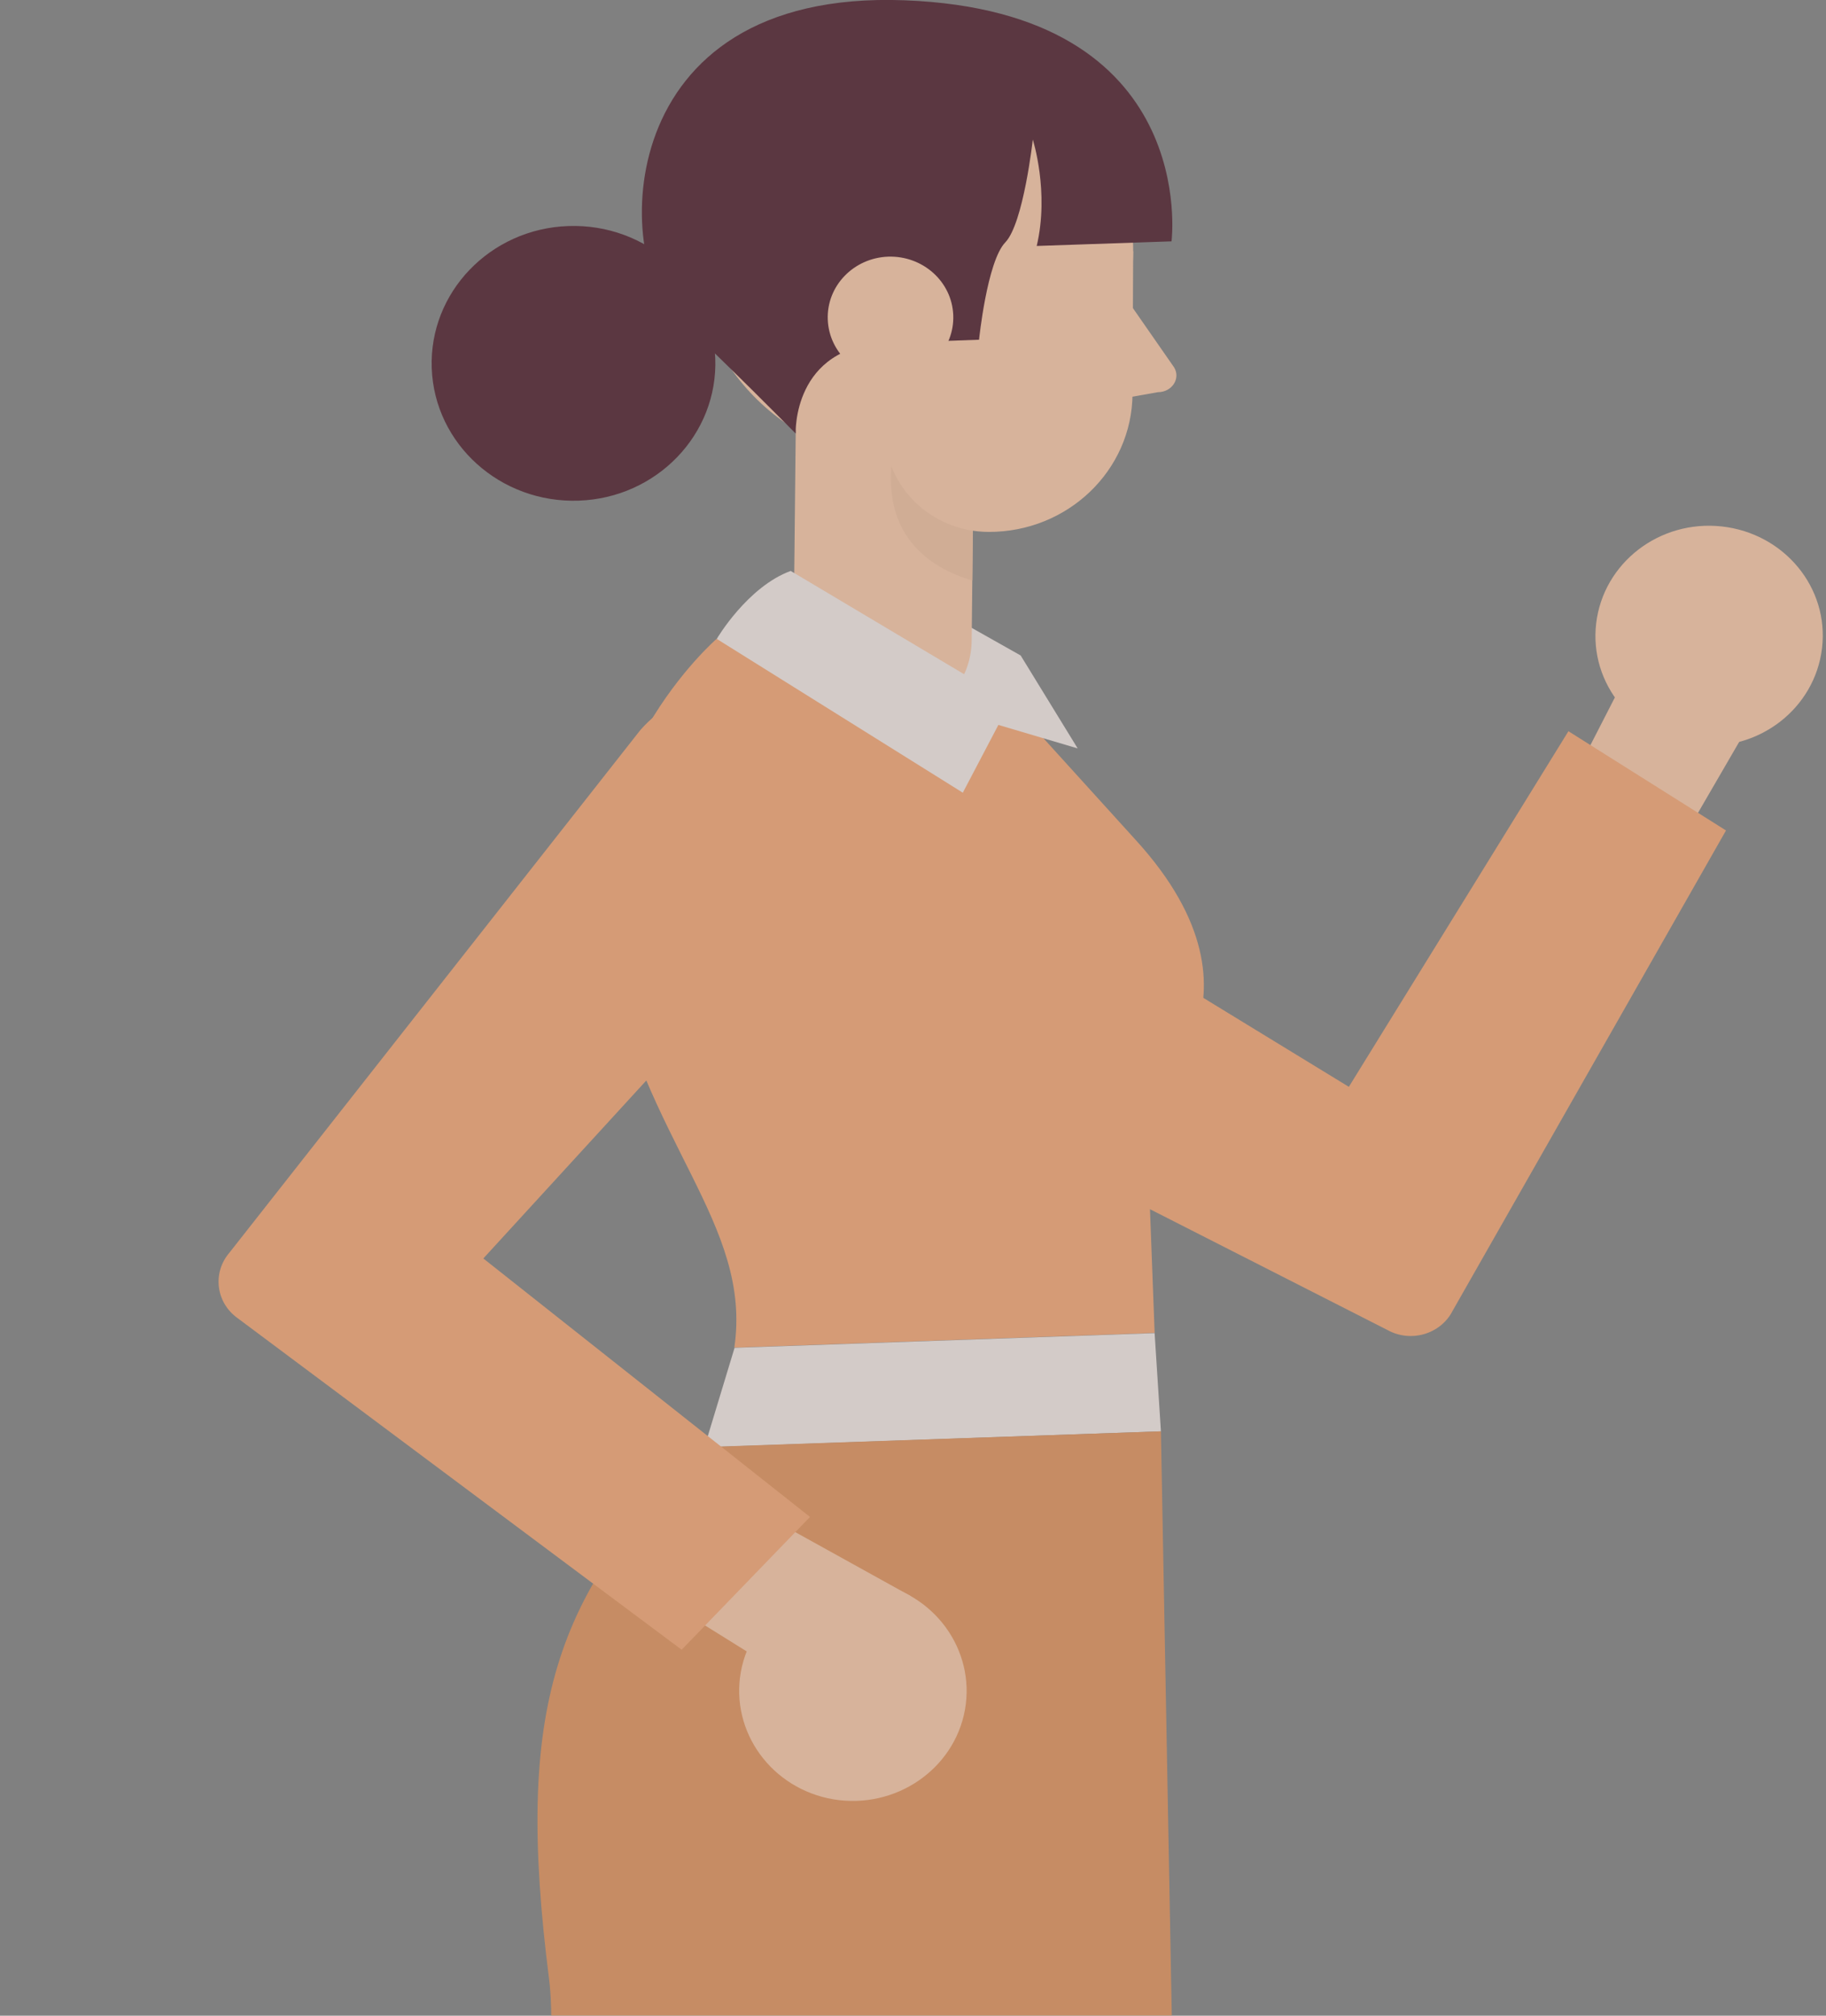 <svg width="87" height="96" viewBox="0 0 87 96" fill="none" xmlns="http://www.w3.org/2000/svg">
<rect x="0" y="0" width="87" height="96" fill="#808080" stroke="none"/>
<g opacity="0.7">
<path d="M76.05 29.689C76.39 26.812 79.065 24.743 82.04 25.073C85.014 25.403 87.152 27.991 86.811 30.868C86.47 33.746 83.795 35.814 80.821 35.484C77.847 35.165 75.709 32.567 76.05 29.689Z" fill="#FCC9A7"/>
<path d="M79.365 28.49L73.117 40.67L78.239 43.298L83.362 34.475L79.365 28.49Z" fill="#FCC9A7"/>
<path d="M38.024 49.063L66.104 63.342C67.22 63.961 68.645 63.542 69.213 62.423L82.236 39.551L74.728 34.825L64.266 51.761L44.499 39.681C41.566 37.493 37.301 38.462 35.679 41.679C34.347 44.367 35.37 47.585 38.024 49.063Z" fill="#F9A772"/>
<path d="M34.151 30.419C34.151 30.419 27.139 36.474 28.915 45.436C30.691 54.409 35.855 58.266 34.987 64.181L55.013 63.482L54.599 52.501C54.599 52.501 61.106 47.695 54.135 40.031L48.134 33.416L42.754 34.086L34.151 30.419Z" fill="#F9A772"/>
<path d="M44.571 28.93L48.63 31.218L51.346 35.644L45.749 33.986L44.571 28.93Z" fill="#F7EBE7"/>
<path d="M42.764 34.086C41.556 34.076 40.275 33.596 39.325 33.117C38.385 32.647 37.807 31.698 37.807 30.668L38.003 11.884L46.492 11.924L46.296 30.469C46.286 32.617 44.695 34.096 42.764 34.086Z" fill="#FCC9A7"/>
<path d="M46.348 25.273L42.847 20.477C42.847 20.477 40.699 25.952 46.327 27.651L46.348 25.273Z" fill="#F2C09E"/>
<path d="M53.99 11.964C53.959 17.559 49.25 22.065 43.477 22.045C37.693 22.015 33.025 17.459 33.056 11.874C33.087 6.278 37.797 1.762 43.58 1.792C49.353 1.822 54.021 6.368 53.99 11.964Z" fill="#FCC9A7"/>
<path d="M47.102 25.333C44.355 25.323 42.144 23.154 42.155 20.497L42.186 13.562L53.99 11.964L53.959 18.758C53.938 22.405 50.871 25.343 47.102 25.333Z" fill="#FCC9A7"/>
<path d="M53.67 14.232L55.942 17.499C56.262 18.029 55.839 18.678 55.167 18.678L52.513 19.148L53.67 14.232Z" fill="#FCC9A7"/>
<path d="M37.673 27.191L48.145 33.426L45.873 37.753L34.151 30.429C34.151 30.419 35.617 27.941 37.673 27.191Z" fill="#F7EBE7"/>
<path d="M34.998 64.191L33.562 68.927L55.312 68.168L55.012 63.492L34.998 64.191Z" fill="#F7EBE7"/>
<path d="M55.312 68.168L56.303 121.415C56.303 121.415 34.389 125.591 22.326 118.357C22.326 118.357 27.035 101.231 26.157 94.227C24.526 81.387 26.395 75.842 33.583 68.917L55.312 68.168Z" fill="#E49258"/>
<path d="M42.196 16.34L46.647 16.18C46.647 16.18 47.029 12.443 47.897 11.544C48.764 10.645 49.208 6.648 49.208 6.648C49.208 6.648 50.004 9.136 49.394 11.714L55.818 11.494C55.818 11.494 57.212 0.543 43.084 0.013C28.956 -0.516 29.338 12.413 32.116 14.981C34.327 17.02 37.91 20.647 37.91 20.647C37.91 20.647 37.745 16.49 42.196 16.34Z" fill="#4C1827"/>
<path d="M45.418 15.011C45.48 16.61 44.189 17.949 42.537 18.009C40.885 18.069 39.501 16.82 39.439 15.221C39.377 13.622 40.668 12.283 42.32 12.223C43.972 12.174 45.356 13.412 45.418 15.011Z" fill="#FCC9A7"/>
<path d="M34.079 17.07C34.213 20.677 31.3 23.714 27.572 23.844C23.844 23.974 20.704 21.156 20.57 17.539C20.436 13.932 23.348 10.895 27.077 10.765C30.815 10.635 33.944 13.452 34.079 17.07Z" fill="#4C1827"/>
<path d="M41.566 75.362C44.509 75.862 46.482 78.57 45.976 81.427C45.459 84.275 42.661 86.183 39.707 85.694C36.764 85.194 34.791 82.486 35.297 79.629C35.814 76.771 38.623 74.862 41.566 75.362Z" fill="#FCC9A7"/>
<path d="M43.404 76.022L31.208 69.267L28.192 74.053L36.991 79.529L43.404 76.022Z" fill="#FCC9A7"/>
<path d="M30.505 34.775L10.935 59.655C10.108 60.614 10.284 62.043 11.327 62.782L32.478 78.57L38.592 72.245L23.028 59.935L38.912 42.599C41.649 40.191 41.411 35.954 38.416 33.846C35.927 32.087 32.478 32.507 30.505 34.775Z" fill="#F9A772"/>
</g>
</svg>
